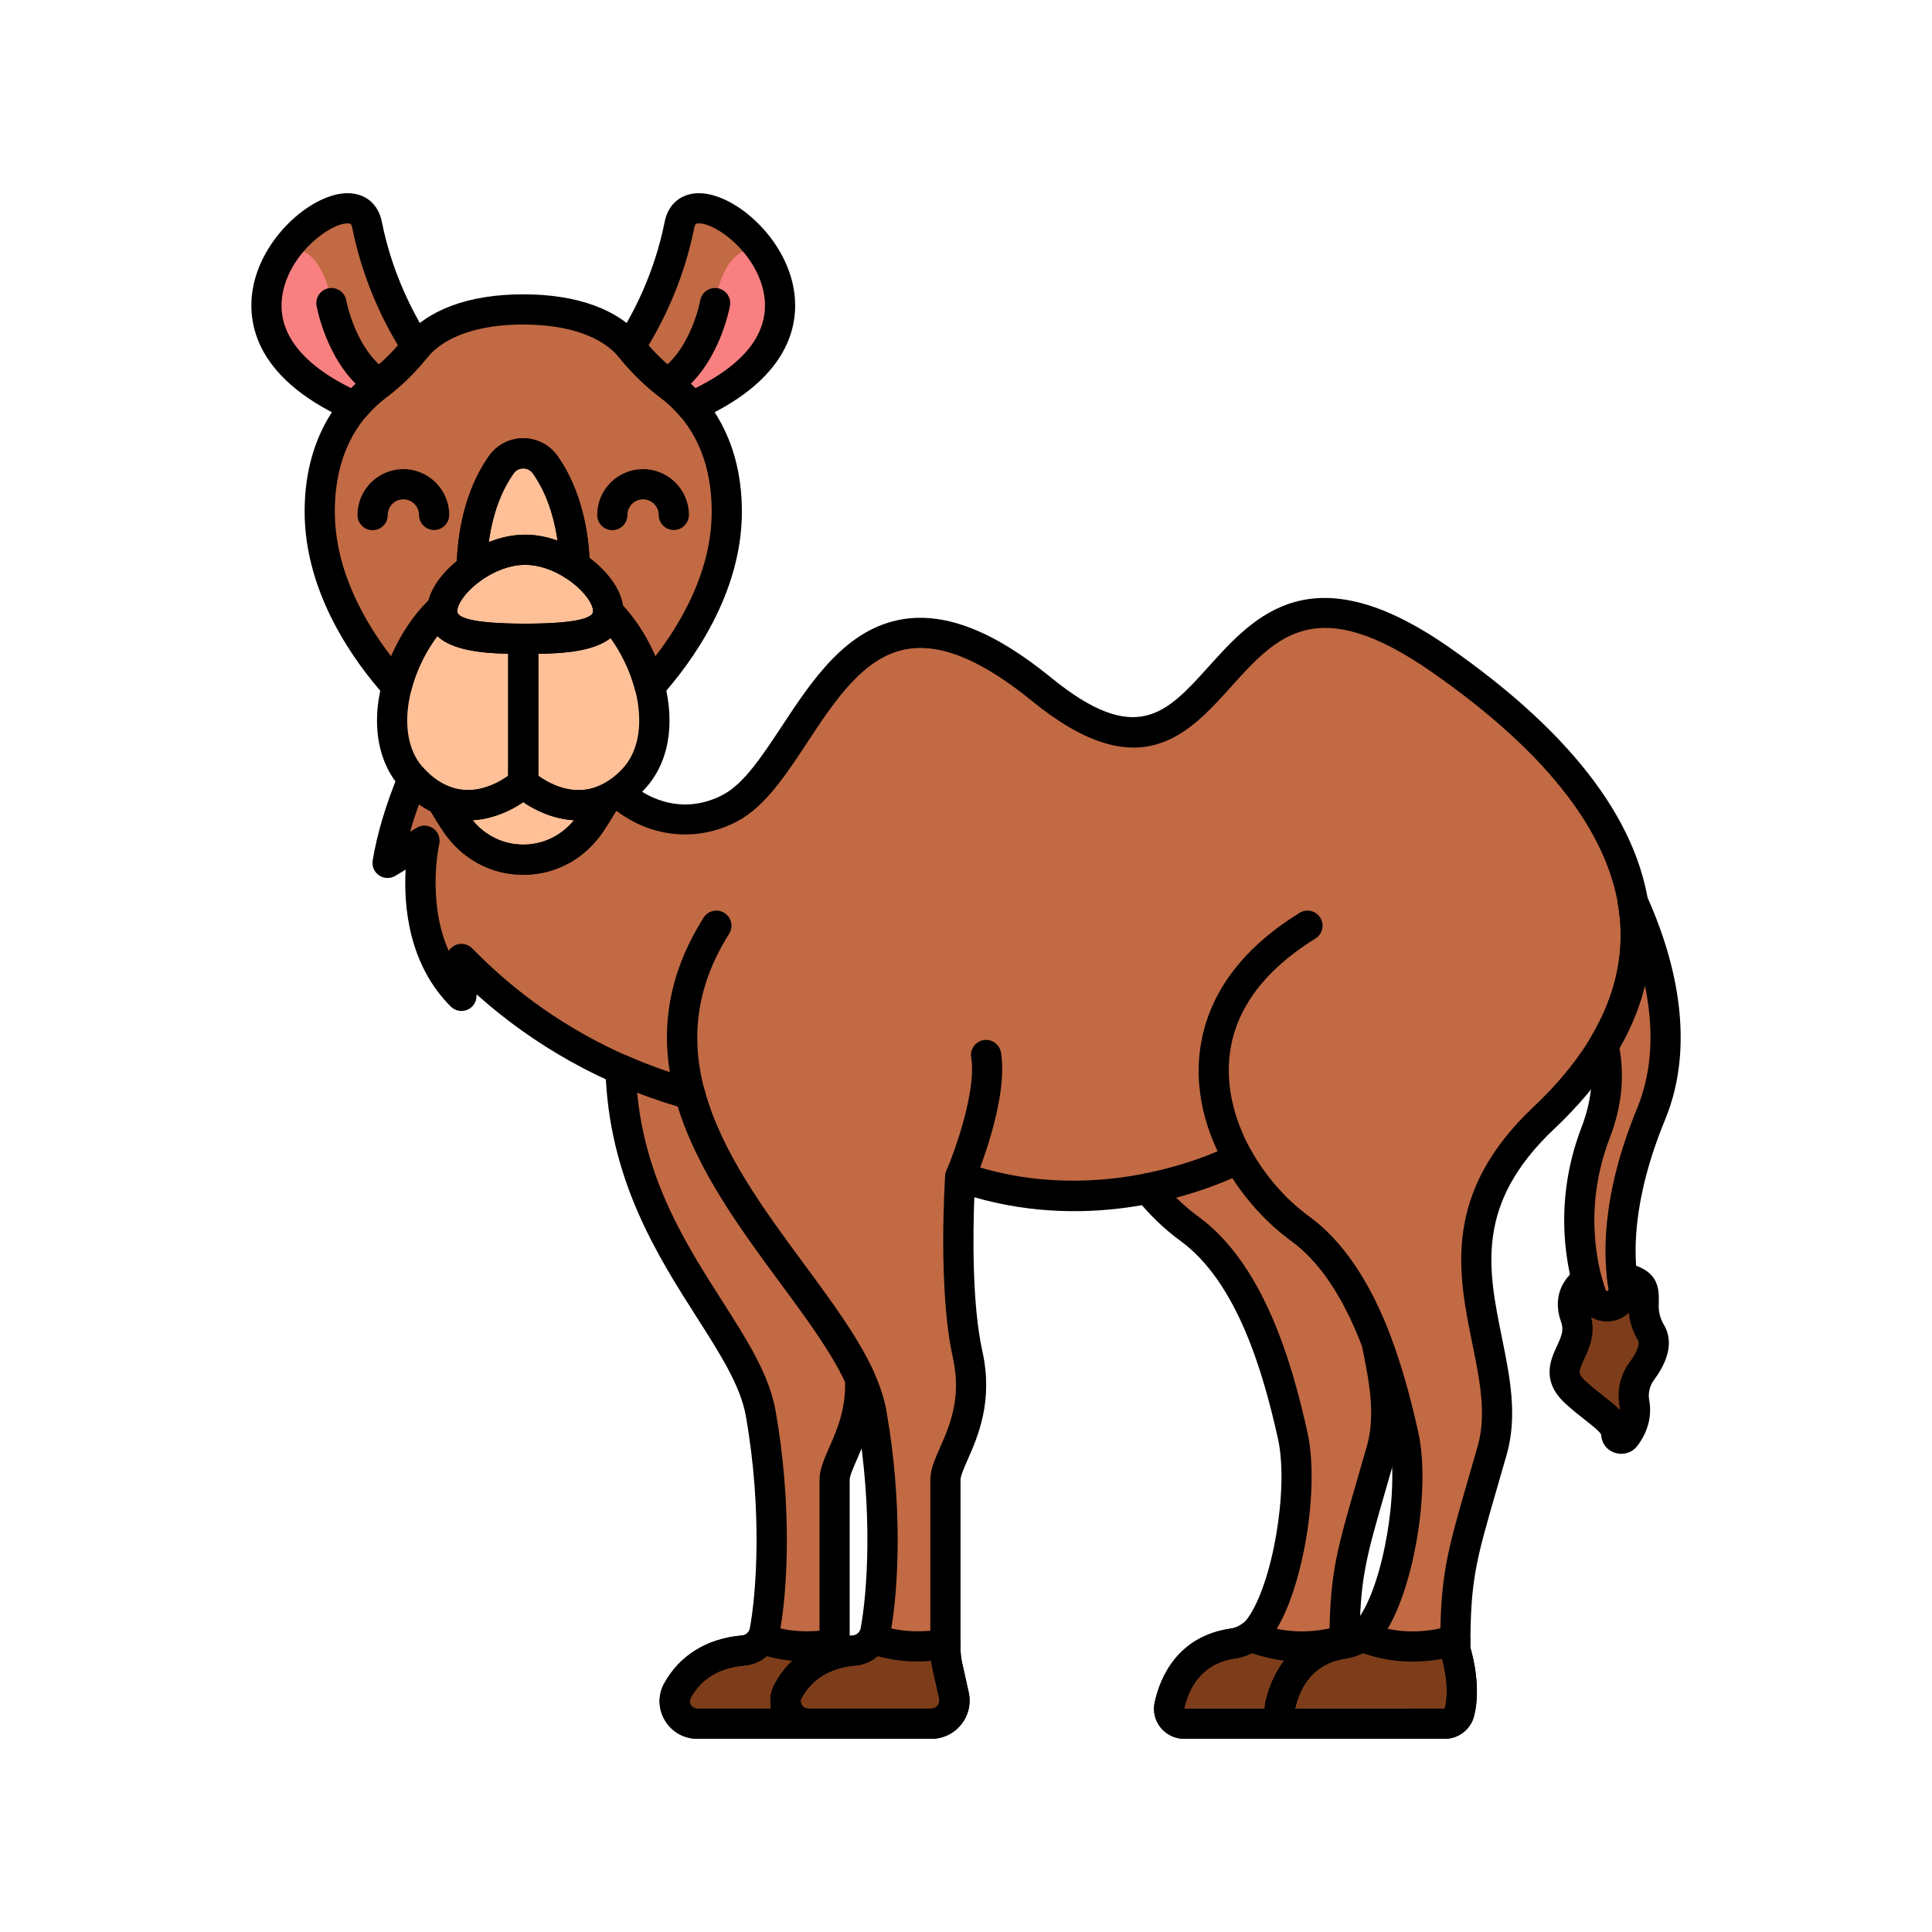 <svg enable-background="new 0 0 512 512" height="100" viewBox="-32 -32 320 320" width="100" xmlns="http://www.w3.org/2000/svg"><path d="m30.418 31.877c2.382-1.787 4.494-3.875 6.363-6.178.071-.087.162-.162.235-.248-2.524-3.912-6.384-11.02-8.225-20.228-2.267-11.333-35.003 15.436-2.019 30.11 1.244-1.471 2.521-2.612 3.646-3.456z" fill="#c16a44"/><path d="m80.544 5.224c-1.842 9.208-5.701 16.316-8.225 20.228.074.086.164.16.235.248 1.869 2.303 3.981 4.391 6.363 6.178 1.125.844 2.401 1.984 3.646 3.457 32.984-14.676.248-41.444-2.019-30.111z" fill="#c16a44"/><path d="m93.85 9.154c-6.273-.651-7.407 9.046-7.407 9.046s-1.617 9.174-7.906 13.348l-.005.019c.131.101.254.211.386.31 1.125.844 2.401 1.984 3.646 3.457 17.588-7.825 16.488-19.088 11.286-26.18z" fill="#f98080"/><path d="m15.485 9.154c6.273-.651 7.407 9.046 7.407 9.046s1.617 9.174 7.906 13.348l.005.019c-.131.101-.254.211-.386.31-1.125.844-2.401 1.984-3.646 3.457-17.588-7.825-16.488-19.088-11.286-26.18z" fill="#f98080"/><path d="m206.59 77.266c-40.387-28.148-33.044 31.82-66.088 4.895s-37.939 12.239-51.401 19.582c-6.919 3.774-14.153 1.723-18.728-2.485-.716.497-1.429.885-2.136 1.192 0 0 .001 0 .002-.001-.784 1.353-1.568 2.643-2.344 3.802-5.478 8.189-16.966 8.189-22.444 0-.775-1.159-1.559-2.446-2.342-3.797-1.539-.667-3.112-1.741-4.663-3.387-.027-.028-.046-.061-.072-.09-1.781 4.303-3.378 9.122-4.181 13.945l6.119-3.672s-3.672 15.91 6.119 25.701v-6.119l.874.874c10.256 10.256 22.999 17.673 36.982 21.527 5.611 20.638 27.49 38.259 30.067 52.865 2.802 15.88 1.838 29.823.644 36.114-.327 1.726-1.769 3.017-3.52 3.163-6.61.552-9.609 4.245-10.935 6.693-1.328 2.452.525 5.431 3.314 5.431h20.401c2.454 0 4.276-2.272 3.744-4.667l-1.086-4.885c-.216-.972-.325-1.965-.325-2.96v-27.874c0-3.672 6.119-9.791 3.672-20.805-2.448-11.015-1.224-29.372-1.224-29.372 24.477 8.567 46.057-3.055 46.057-3.055 2.655 4.728 6.345 8.79 10.24 11.622 10.19 7.411 14.686 23.253 17.134 34.268 1.966 8.848-.927 25.594-5.511 31.839-1.037 1.413-2.602 2.352-4.338 2.598-7.36 1.046-9.776 6.684-10.569 10.274-.343 1.553.848 3.019 2.439 3.019h24.812c1.143 0 2.143-.777 2.425-1.884 1.196-4.694-.691-10.354-.691-10.354 0-13.462 1.224-15.91 6.119-33.044 4.683-16.39-13.462-34.268 8.567-55.073s23.254-47.732-17.133-75.88z" fill="#c16a44"/><path d="m238.441 117.324c1.461 8.38-.39 16.375-4.854 23.819.884 3.939.874 8.807-1.296 14.45-4.728 12.294-2.149 22.761-.733 26.884.386 1.124 1.437 1.877 2.625 1.877 1.744 0 3.035-1.583 2.721-3.298-.858-4.692-1.279-14.328 4.566-28.522 5.116-12.429 1.064-26.162-3.029-35.21z" fill="#c16a44"/><path d="m236.677 179.557c.069.54.144 1.048.226 1.498.314 1.715-.978 3.298-2.721 3.298-1.188 0-2.239-.753-2.625-1.877-.223-.648-.473-1.469-.72-2.412-.607.372-1.142.846-1.542 1.442-.736 1.097-1.099 2.6-.374 4.606 1.933 5.347-4.832 8.02 0 12.476 3.623 3.341 6.703 4.678 6.795 7.016.027.699 1.06.948 1.491.373 1.034-1.381 1.911-3.288 1.502-5.549-.339-1.874.074-3.78 1.238-5.348 1.382-1.861 2.664-4.364 1.537-6.294-3.163-5.42 1.505-7.779-4.807-9.229z" fill="#7d3d1a"/><path d="m78.918 31.877c-2.382-1.787-4.494-3.875-6.363-6.178-3.36-4.14-9.552-6.45-17.887-6.45s-14.527 2.31-17.887 6.45c-1.869 2.303-3.981 4.391-6.363 6.178-3.84 2.881-9.462 9.106-9.462 20.858 0 13.01 8.262 23.981 12.744 28.977 1.292-5.007 4.125-9.845 7.581-13.016-.025.186-.055.374-.055.554 0-2.249 2.01-4.989 4.893-7.064.185-8.615 2.674-14.058 4.922-17.228 1.77-2.496 5.482-2.496 7.252 0 2.209 3.115 4.647 8.426 4.908 16.779 3.228 2.115 5.538 5.098 5.538 7.513 0 .034-.01.063-.01.096 3.15 3.164 5.689 7.698 6.895 12.378 4.479-4.99 12.756-15.968 12.756-28.989 0-11.751-5.622-17.976-9.462-20.858z" fill="#c16a44"/><path d="m180.053 250.481c.793-3.589 3.209-9.228 10.569-10.274.021-.003.04-.012.061-.015.066-12.533 1.354-15.306 6.116-31.975 1.652-5.783.463-11.753-.802-17.969-2.789-7.358-6.77-14.461-12.661-18.746-3.895-2.833-7.585-6.894-10.24-11.622 0 0-5.893 3.167-15.003 4.975 2.078 2.607 4.441 4.869 6.885 6.647 10.19 7.411 14.686 23.253 17.134 34.268 1.966 8.848-.927 25.594-5.511 31.839-1.037 1.413-2.602 2.352-4.338 2.598-7.36 1.046-9.776 6.684-10.569 10.274-.343 1.553.848 3.019 2.439 3.019h18.358c-1.59 0-2.781-1.466-2.438-3.019z" fill="#c16a44"/><path d="m98.544 248.069c1.603-2.961 4.241-5.126 7.743-6.122h.001c-.023-.32-.053-.639-.053-.96v-27.874c0-3.205 4.662-8.279 4.217-16.845-.001-.002-.002-.005-.004-.007-6.073-13.376-23.285-29.09-28.162-47.027-3.944-1.087-7.785-2.467-11.504-4.105.812 28.193 20.689 42.663 23.214 56.971 2.802 15.88 1.838 29.823.644 36.114-.327 1.726-1.769 3.017-3.52 3.163-6.61.552-9.609 4.245-10.935 6.693-1.328 2.452.525 5.431 3.314 5.431h18.358c-2.788-.001-4.641-2.98-3.313-5.432z" fill="#c16a44"/><path d="m126.003 248.832-1.086-4.885c-.216-.972-.325-1.965-.325-2.96v-.737c-5.092.985-9.261.177-12.054-.809-.629 1.083-1.758 1.825-3.059 1.934-6.61.552-9.609 4.245-10.935 6.693-1.328 2.452.525 5.431 3.314 5.431h20.401c2.453.001 4.276-2.271 3.744-4.667z" fill="#7d3d1a"/><path d="m209.728 251.615c1.196-4.694-.691-10.354-.691-10.354 0-.555.003-1.086.007-1.605-6.942 2.06-12.463.672-15.575-.62-.842.6-1.805 1.023-2.848 1.171-7.36 1.046-9.776 6.684-10.569 10.274-.343 1.553.848 3.019 2.439 3.019h24.812c1.144 0 2.143-.777 2.425-1.885z" fill="#7d3d1a"/><g fill="#ffc097"><path d="m68.729 69.347c-.112 4.127-7.097 4.452-13.746 4.452-.105 0-.21-.001-.315-.001v23.899s9.464 8.664 18.222-.63c6.803-7.219 2.758-20.771-4.161-27.72z"/><path d="m41.226 69.25c0-.18.03-.368.055-.554-7.324 6.721-11.857 20.921-4.836 28.371 8.759 9.294 18.222.63 18.222.63v-23.899c-6.607-.011-13.441-.391-13.441-4.548z"/><path d="m68.739 69.25c0-4.223-7.053-10.196-13.757-10.196s-13.756 5.973-13.756 10.196 7.053 4.549 13.757 4.549 13.756-.326 13.756-4.549z"/><path d="m54.983 59.054c2.871 0 5.801 1.099 8.219 2.683-.261-8.354-2.699-13.665-4.908-16.779-1.77-2.496-5.482-2.496-7.252 0-2.248 3.17-4.737 8.613-4.922 17.228 2.53-1.82 5.73-3.132 8.863-3.132z"/><path d="m54.668 97.697s-6.409 5.858-13.559 2.757c.783 1.351 1.567 2.639 2.342 3.798 5.479 8.189 16.966 8.189 22.444 0 .776-1.16 1.561-2.449 2.344-3.803-7.155 3.112-13.571-2.752-13.571-2.752z"/></g><path d="m98.544 248.069c1.09-2.013 3.316-4.863 7.744-6.122-.023-.32-.053-.639-.053-.96v-.737c-5.092.985-9.261.177-12.054-.809-.629 1.083-1.758 1.825-3.059 1.934-6.61.552-9.609 4.245-10.935 6.693-1.328 2.452.525 5.431 3.314 5.431h18.358c-2.79.001-4.643-2.978-3.315-5.43z" fill="#7d3d1a"/><path d="m180.053 250.481c.793-3.589 3.209-9.228 10.569-10.274.021-.003.041-.01.062-.013.001-.177.001-.364.002-.538-6.942 2.06-12.463.672-15.575-.62-.842.6-1.805 1.023-2.848 1.171-7.36 1.046-9.776 6.684-10.569 10.274-.343 1.553.848 3.019 2.439 3.019h18.358c-1.59 0-2.781-1.466-2.438-3.019z" fill="#7d3d1a"/><path d="m173.099 162.38c-.874 0-1.723-.459-2.182-1.275-2.732-4.866-5.616-12.481-3.832-21.123 1.692-8.2 7.129-15.192 16.16-20.783 1.173-.724 2.714-.364 3.441.811.727 1.174.364 2.714-.811 3.441-20.34 12.592-14.188 28.815-10.6 35.205.676 1.204.248 2.729-.955 3.404-.386.217-.806.32-1.221.32z"/><path d="m82.285 151.734c-1.1 0-2.108-.732-2.411-1.845-2.874-10.569-1.348-20.349 4.664-29.897.736-1.169 2.279-1.521 3.448-.783 1.168.735 1.519 2.278.784 3.447-5.225 8.299-6.556 16.777-4.07 25.921.362 1.333-.424 2.706-1.757 3.068-.22.06-.441.089-.658.089z"/><path d="m207.304 256h-24.812c-1.524 0-2.945-.681-3.899-1.868-.95-1.183-1.308-2.71-.981-4.19.887-4.015 3.711-10.938 12.659-12.21 1.063-.15 2.037-.734 2.674-1.602 4.201-5.723 6.91-21.606 5.086-29.818-2.394-10.77-6.674-25.886-16.164-32.788-3.726-2.709-7.123-6.351-9.737-10.408-5.902 2.622-23.063 8.854-42.751 3.188-.219 5.672-.416 17.622 1.326 25.462 1.842 8.289-.726 14.131-2.425 17.997-.583 1.327-1.187 2.701-1.187 3.351v27.874c0 .812.089 1.626.265 2.418l1.085 4.885c.419 1.886-.033 3.831-1.242 5.339-1.209 1.507-3.01 2.371-4.942 2.371h-20.401c-2.224 0-4.233-1.145-5.375-3.061-1.121-1.883-1.172-4.147-.137-6.061 2.528-4.67 7.118-7.51 12.925-7.995.632-.053 1.155-.521 1.272-1.138 1.07-5.644 2.138-19.411-.65-35.213-1.135-6.435-6.739-14.031-12.673-22.073-6.431-8.716-13.684-18.548-16.949-29.201-12.351-3.622-23.77-9.991-33.34-18.571v.264c0 1.011-.609 1.923-1.543 2.31-.933.386-2.009.173-2.725-.542-7.044-7.044-7.81-16.728-7.474-22.68l-1.71 1.026c-.836.503-1.887.471-2.693-.077-.806-.549-1.22-1.516-1.059-2.478.743-4.457 2.202-9.332 4.337-14.489.326-.786 1.029-1.354 1.866-1.504.838-.155 1.694.135 2.273.757.036.038.082.092.125.146 1.196 1.252 2.463 2.172 3.774 2.74.491.213.901.577 1.169 1.04.837 1.444 1.575 2.643 2.257 3.662 2.139 3.197 5.472 5.031 9.144 5.031s7.005-1.834 9.145-5.032c.674-1.008 1.4-2.185 2.218-3.597.195-.362.48-.678.837-.909.125-.082.258-.152.395-.21.593-.26 1.142-.568 1.68-.941.961-.667 2.257-.579 3.118.214 3.553 3.267 9.579 5.543 15.838 2.131 3.381-1.845 6.41-6.439 9.618-11.304 5.026-7.623 10.722-16.263 20.161-17.709 7.085-1.091 15.066 2.082 24.399 9.687 14.109 11.497 19.139 5.918 26.101-1.807 7.635-8.474 17.139-19.022 39.838-3.201 20.98 14.622 32.195 29.815 33.334 45.156.9 12.13-4.454 23.769-15.913 34.591-13.18 12.447-10.988 23.222-8.668 34.628 1.289 6.34 2.622 12.895.787 19.314-.572 2.005-1.095 3.809-1.571 5.453-3.558 12.282-4.433 15.303-4.451 26.528.443 1.501 1.79 6.728.614 11.347-.566 2.218-2.559 3.767-4.848 3.767zm-34.21-98.619c.876 0 1.725.46 2.183 1.274 2.384 4.245 5.769 8.089 9.531 10.825 10.86 7.898 15.533 24.184 18.104 35.747 2.137 9.616-.915 27.021-5.936 33.86-1.427 1.945-3.615 3.256-6.003 3.595-5.663.805-7.736 4.978-8.479 8.337l24.81-.02c.996-3.906-.623-8.901-.64-8.952-.083-.252-.127-.521-.127-.786 0-12.245 1.078-15.966 4.648-28.295.476-1.64.996-3.438 1.566-5.436 1.5-5.247.344-10.929-.88-16.944-2.374-11.674-5.064-24.904 10.135-39.26 10.312-9.739 15.144-20.03 14.36-30.586-1.021-13.767-11.521-27.704-31.207-41.425-19.077-13.297-25.651-5.999-33.265 2.447-7.112 7.893-15.175 16.839-32.973 2.336-8.175-6.661-14.874-9.485-20.483-8.621-7.244 1.11-12.074 8.435-16.744 15.519-3.56 5.399-6.923 10.5-11.397 12.94-6.52 3.555-14.245 2.883-20.165-1.623-.042.022-.084.044-.126.064-.731 1.243-1.4 2.315-2.034 3.263-3.083 4.608-7.931 7.252-13.3 7.252s-10.217-2.644-13.3-7.251c-.631-.943-1.299-2.014-2.032-3.258-.66-.334-1.306-.725-1.935-1.169-.565 1.554-1.058 3.072-1.479 4.549l1.097-.658c.86-.516 1.944-.468 2.756.121.812.59 1.192 1.607.966 2.585-.026.113-2.078 9.493 1.575 17.676.27-.424.667-.766 1.152-.966.933-.386 2.009-.173 2.724.542l.874.874c9.932 9.932 22.339 17.153 35.878 20.885.852.234 1.517.901 1.749 1.754 2.794 10.278 9.784 19.752 16.544 28.915 6.291 8.527 12.233 16.582 13.573 24.172 2.725 15.44 2.047 29.589.639 37.014-.533 2.815-2.905 4.949-5.767 5.188-4.188.351-7.198 2.165-8.945 5.394-.262.483-.09.909.035 1.12.111.187.438.62 1.08.62h20.401c.557 0 .892-.313 1.042-.5s.383-.581.262-1.125l-1.085-4.886c-.255-1.147-.384-2.326-.384-3.502v-27.874c0-1.7.746-3.397 1.61-5.362 1.607-3.658 3.608-8.21 2.121-14.901-2.497-11.235-1.329-29.316-1.278-30.08.052-.779.465-1.489 1.117-1.92.652-.43 1.468-.533 2.204-.273 23.089 8.08 43.842-2.788 44.048-2.899.376-.2.78-.296 1.18-.296zm-134.834-62.034c.003.004.006.007.009.01-.003-.003-.006-.006-.009-.01z"/><path d="m127.039 165.436c-.328 0-.662-.064-.983-.202-1.269-.543-1.857-2.013-1.314-3.282 1.451-3.391 5.018-13.38 4.116-18.799-.227-1.362.693-2.65 2.055-2.877 1.361-.231 2.65.692 2.877 2.055 1.329 7.975-4.215 21.038-4.451 21.59-.407.947-1.33 1.515-2.3 1.515z"/><path d="m234.183 186.853c-2.251 0-4.256-1.432-4.989-3.563-1.452-4.226-4.284-15.469.764-28.595 1.723-4.478 2.123-8.853 1.19-13.004-.141-.626-.035-1.283.296-1.834 4.312-7.19 5.838-14.627 4.534-22.104-.216-1.241.523-2.448 1.728-2.819 1.197-.371 2.494.211 3.013 1.359 4.39 9.701 8.483 24.029 3.063 37.191-5.649 13.72-5.193 22.881-4.419 27.121.286 1.557-.13 3.145-1.139 4.355-1.002 1.203-2.475 1.893-4.041 1.893zm2.045-45.272c.885 4.829.347 9.84-1.604 14.908-4.457 11.593-1.976 21.467-.701 25.174.039.115.142.189.261.189.033 0 .123 0 .199-.092.06-.071.08-.157.062-.255-.874-4.781-1.423-15.024 4.714-29.926 2.754-6.688 2.642-13.85 1.282-20.403-.856 3.515-2.261 6.988-4.213 10.405z"/><path d="m236.536 208.795c-.341 0-.685-.051-1.022-.156-1.341-.417-2.241-1.57-2.295-2.938-.017-.429-1.568-1.643-2.596-2.446-1.011-.791-2.158-1.688-3.396-2.829-4.026-3.713-2.362-7.293-1.368-9.432.779-1.677 1.196-2.69.711-4.032-1.142-3.16-.276-5.469.65-6.849.576-.859 1.354-1.594 2.309-2.18.674-.416 1.505-.485 2.24-.188.734.295 1.285.92 1.485 1.686.269 1.022.511 1.778.667 2.232.039.116.142.19.261.19.033 0 .123 0 .199-.092.06-.071.08-.157.062-.255-.09-.491-.172-1.047-.247-1.635-.103-.811.197-1.62.803-2.168.606-.549 1.441-.767 2.237-.583 4.715 1.083 5.604 3.242 5.511 6.373-.036 1.222-.07 2.375.896 4.03 1.009 1.729 1.536 4.701-1.689 9.045-.727.979-1.006 2.191-.785 3.412.465 2.571-.213 5.162-1.962 7.495-.632.845-1.631 1.32-2.671 1.32zm-4.994-22.652c.727 2.924-.346 5.231-1.148 6.958-.949 2.042-1.12 2.41.223 3.648 1.089 1.004 2.151 1.834 3.088 2.567.957.749 1.862 1.456 2.606 2.216-.001-.222-.021-.441-.061-.661-.47-2.596.131-5.182 1.69-7.283 1.336-1.799 1.659-3.076 1.386-3.543-1.041-1.782-1.414-3.337-1.537-4.621-.97.914-2.253 1.429-3.606 1.429-.95 0-1.856-.255-2.641-.71z"/><path d="m75.624 84.225c-.197 0-.396-.023-.593-.071-.896-.219-1.598-.912-1.828-1.805-1.081-4.194-3.416-8.396-6.245-11.238-.484-.486-.747-1.149-.728-1.835.001-.035.003-.075.006-.116-.073-1.249-1.611-3.5-4.405-5.331-.682-.446-1.103-1.198-1.128-2.013-.247-7.9-2.556-12.741-4.449-15.411-.369-.521-.947-.818-1.586-.818-.64 0-1.218.298-1.587.818-1.938 2.734-4.287 7.702-4.461 15.836-.017.785-.402 1.517-1.039 1.976-2.241 1.612-3.536 3.437-3.802 4.613-.003.066-.01.133-.019.2-.02.139-.029.196-.033.249 0 .02-.001.039-.001.06-.022 1.157-.831 2.108-1.914 2.364-2.589 2.823-4.671 6.687-5.69 10.635-.23.893-.933 1.585-1.828 1.804-.896.219-1.839-.073-2.454-.76-4.999-5.572-13.384-16.962-13.384-30.647 0-13.058 6.554-19.926 10.461-22.857 2.127-1.597 4.12-3.532 5.922-5.754 3.915-4.824 10.771-7.374 19.829-7.374 9.056 0 15.913 2.55 19.828 7.374 1.803 2.222 3.796 4.157 5.922 5.753 3.907 2.933 10.461 9.801 10.461 22.858 0 13.692-8.393 25.086-13.396 30.659-.479.536-1.159.831-1.859.831zm-4.456-15.945c2.177 2.365 4.032 5.289 5.377 8.434 4.31-5.585 9.334-14.195 9.334-23.979 0-10.338-4.602-15.962-8.462-18.858-2.454-1.842-4.743-4.063-6.804-6.603-2.891-3.562-8.554-5.524-15.945-5.524-7.392 0-13.055 1.962-15.946 5.524-2.061 2.54-4.35 4.761-6.804 6.603-3.86 2.896-8.462 8.521-8.462 18.858 0 9.78 5.023 18.39 9.33 23.973 1.518-3.523 3.684-6.788 6.19-9.268.598-2.223 2.246-4.528 4.686-6.519.407-8.701 3.099-14.248 5.34-17.41 1.3-1.832 3.418-2.926 5.666-2.926 2.248 0 4.366 1.094 5.665 2.926 2.184 3.081 4.822 8.469 5.311 16.89 2.599 1.958 5.078 4.81 5.524 7.879z"/><path d="m82.564 37.834c-.72 0-1.424-.311-1.911-.887-.982-1.163-2.071-2.196-3.237-3.071-2.434-1.826-4.706-4.027-6.754-6.541-.094-.095-.17-.174-.24-.256-.721-.84-.803-2.054-.203-2.983 2.646-4.1 6.16-10.787 7.874-19.362.588-2.94 2.694-4.71 5.634-4.733h.054c5.57 0 13.724 6.735 15.549 15.16 1.14 5.264.609 15.18-15.751 22.458-.327.145-.673.215-1.015.215zm-7.15-12.623c1.555 1.772 3.233 3.337 5.004 4.666.965.725 1.886 1.533 2.752 2.414 8.733-4.294 12.626-9.827 11.273-16.072-1.408-6.504-7.828-11.219-10.656-11.219-.007 0-.013 0-.02 0-.467.004-.636.039-.771.714-1.661 8.305-4.867 14.98-7.582 19.497zm-4.72 2.155h.01z"/><path d="m26.771 37.834c-.342 0-.688-.07-1.015-.216-16.36-7.278-16.89-17.194-15.751-22.458 1.825-8.424 9.979-15.16 15.549-15.16h.054c2.94.023 5.046 1.793 5.634 4.733 1.714 8.575 5.229 15.263 7.874 19.362.6.93.518 2.144-.203 2.983-.076.088-.157.173-.241.256-2.045 2.512-4.318 4.714-6.754 6.541-1.166.876-2.255 1.909-3.237 3.071-.485.577-1.19.888-1.91.888zm-1.222-32.834c-2.829 0-9.248 4.715-10.657 11.219-1.353 6.245 2.541 11.778 11.273 16.072.865-.881 1.786-1.688 2.75-2.413 0 0 0 0 .001-.001 1.772-1.329 3.451-2.895 5.005-4.666-2.714-4.517-5.921-11.192-7.582-19.497-.134-.675-.303-.71-.77-.714-.007 0-.014 0-.02 0z"/><path d="m78.539 34.048c-.81 0-1.604-.393-2.085-1.118-.764-1.15-.45-2.701.701-3.465 5.296-3.514 6.812-11.622 6.828-11.703.245-1.357 1.546-2.263 2.899-2.021 1.357.242 2.263 1.535 2.023 2.894-.074.417-1.885 10.284-8.986 14.996-.425.282-.905.417-1.38.417z"/><path d="m30.796 34.048c-.475 0-.955-.135-1.38-.417-7.101-4.712-8.912-14.579-8.986-14.997-.24-1.359.668-2.656 2.028-2.896 1.362-.241 2.654.666 2.895 2.023.015.081 1.531 8.189 6.827 11.703 1.15.764 1.464 2.314.701 3.465-.48.726-1.275 1.119-2.085 1.119z"/><path d="m29.716 55.815c-1.377 0-2.496-1.114-2.5-2.492-.013-4.188 3.382-7.604 7.569-7.617h.024c4.176 0 7.58 3.39 7.593 7.568.004 1.381-1.111 2.504-2.492 2.508-.002 0-.005 0-.008 0-1.377 0-2.496-1.114-2.5-2.492-.004-1.427-1.167-2.584-2.593-2.584-.003 0-.005 0-.008 0-.692.002-1.342.274-1.831.766s-.756 1.144-.754 1.836c.004 1.381-1.111 2.504-2.492 2.508-.003-.001-.006-.001-.008-.001z"/><path d="m69.417 55.815c-1.377 0-2.496-1.114-2.5-2.492-.007-2.027.777-3.938 2.207-5.376s3.334-2.235 5.362-2.241h.024c4.176 0 7.58 3.39 7.593 7.568.004 1.38-1.111 2.503-2.492 2.508-.003 0-.006 0-.008 0-1.377 0-2.496-1.114-2.5-2.492-.005-1.427-1.167-2.584-2.593-2.584-.003 0-.005 0-.008 0-.692.002-1.343.274-1.831.766s-.756 1.143-.753 1.836c.004 1.38-1.111 2.503-2.492 2.508-.003-.001-.006-.001-.009-.001z"/><path d="m182.492 256h-18.358c-1.524 0-2.946-.682-3.9-1.869-.949-1.184-1.307-2.71-.979-4.19.887-4.014 3.711-10.938 12.659-12.209 1.063-.15 2.037-.734 2.674-1.602 4.201-5.723 6.91-21.606 5.086-29.818-2.394-10.77-6.674-25.886-16.164-32.788-2.648-1.926-5.196-4.384-7.37-7.109-.544-.683-.692-1.599-.393-2.418s1.005-1.423 1.86-1.593c8.589-1.706 14.254-4.697 14.31-4.728 1.199-.642 2.693-.206 3.36.979 2.384 4.245 5.769 8.089 9.531 10.825 5.488 3.992 10.04 10.682 13.527 19.882.048.126.085.255.112.388 1.273 6.26 2.59 12.733.756 19.154-.57 1.995-1.091 3.792-1.565 5.43-3.467 11.968-4.398 15.185-4.455 25.872-.006 1.168-.818 2.166-1.939 2.423-.089.021-.186.041-.268.053-5.654.804-7.731 4.963-8.478 8.318 1.331.003 2.417 1.046 2.49 2.358.003.051.005.102.005.152 0 1.382-1.12 2.49-2.501 2.49zm-19.716-89.662c1.175 1.165 2.412 2.225 3.674 3.142 10.86 7.9 15.533 24.186 18.104 35.748 2.137 9.616-.915 27.021-5.936 33.86-1.427 1.945-3.615 3.256-6.003 3.595-5.663.805-7.736 4.978-8.479 8.337l13.356-.014c.001-.354.04-.71.118-1.064.815-3.688 3.265-9.83 10.595-11.792.178-9.842 1.32-13.783 4.629-25.207.474-1.633.992-3.423 1.561-5.411 1.481-5.188.384-10.726-.808-16.585-3.126-8.177-7.068-14.038-11.722-17.423-3.728-2.711-7.127-6.354-9.742-10.415-1.963.864-5.186 2.13-9.347 3.229z"/><path d="m101.857 256h-18.357c-2.224 0-4.233-1.145-5.375-3.061-1.121-1.882-1.172-4.147-.137-6.061 2.526-4.67 7.117-7.51 12.924-7.995.632-.053 1.155-.521 1.272-1.138 1.07-5.644 2.138-19.411-.65-35.213-.88-4.986-4.239-10.252-8.129-16.35-6.505-10.198-14.601-22.89-15.122-40.982-.024-.857.392-1.667 1.103-2.146s1.619-.559 2.403-.214c3.65 1.607 7.405 2.947 11.162 3.983.852.235 1.516.901 1.748 1.754 2.791 10.266 9.783 19.748 16.544 28.918 4.592 6.227 8.929 12.108 11.481 17.731.006.012.011.024.017.037.121.276.191.572.207.874.313 6.02-1.618 10.414-3.027 13.624-.583 1.328-1.187 2.701-1.187 3.352v27.874c0 .192.017.385.031.577l.015.207c.083 1.181-.672 2.257-1.81 2.58-2.761.786-4.916 2.482-6.229 4.908-.262.483-.09.909.036 1.12.111.187.438.62 1.08.62 1.381 0 2.5 1.119 2.5 2.5s-1.119 2.501-2.5 2.501zm-28.333-107.035c1.409 14.64 8.12 25.159 14.097 34.529 4.177 6.549 7.784 12.204 8.837 18.17 2.725 15.44 2.047 29.589.639 37.014-.534 2.815-2.906 4.949-5.768 5.188-4.188.351-7.198 2.165-8.944 5.393-.262.484-.09.91.035 1.121.111.187.438.62 1.08.62h12.227c-.284-1.384-.079-2.832.619-4.121 1.659-3.062 4.19-5.346 7.389-6.684v-27.082c0-1.7.746-3.397 1.609-5.362 1.234-2.81 2.76-6.285 2.63-10.886-2.37-5.031-6.446-10.56-10.755-16.403-6.432-8.723-13.687-18.562-16.949-29.204-2.261-.664-4.516-1.432-6.746-2.293z"/><path d="m122.259 256h-20.401c-2.224 0-4.234-1.145-5.375-3.061-1.121-1.883-1.172-4.147-.137-6.061 2.528-4.67 7.118-7.51 12.925-7.995.461-.038.874-.3 1.106-.698.604-1.039 1.861-1.5 2.993-1.102 2.331.823 6.09 1.613 10.748.712.732-.146 1.49.051 2.066.525.576.476.909 1.183.909 1.929v.737c0 .812.089 1.626.265 2.418l1.085 4.885c.419 1.886-.034 3.831-1.242 5.339-1.209 1.508-3.011 2.372-4.942 2.372zm-8.898-13.685c-1.017.883-2.3 1.437-3.675 1.551-4.187.351-7.197 2.165-8.944 5.394-.262.483-.09.909.035 1.12.111.187.438.62 1.08.62h20.401c.557 0 .892-.313 1.042-.5s.383-.581.262-1.125v-.001l-1.085-4.885c-.102-.459-.184-.923-.246-1.39-3.538.306-6.563-.155-8.87-.784z"/><path d="m207.304 256h-24.812c-1.524 0-2.945-.681-3.899-1.868-.95-1.183-1.308-2.71-.981-4.19.887-4.015 3.711-10.938 12.659-12.21.598-.085 1.187-.331 1.749-.731.702-.5 1.612-.603 2.408-.273 2.986 1.239 7.822 2.338 13.906.533.759-.227 1.582-.078 2.216.4.633.478 1.003 1.227.995 2.02-.004.394-.007.794-.008 1.207.443 1.501 1.79 6.727.614 11.346-.565 2.217-2.558 3.766-4.847 3.766zm0-5 2.425.615-2.423-.617c.721-2.831.058-6.437-.433-8.246-5.434 1.02-9.945.19-13.158-.945-.873.447-1.791.74-2.74.875-5.665.806-7.738 4.979-8.48 8.338z"/><path d="m63.859 103.887c-4.605 0-8.659-2.312-10.879-4.346-.518-.474-.812-1.143-.812-1.844v-23.899c0-1.381 1.119-2.5 2.5-2.5l.315.001c9.738 0 11.227-1.266 11.247-2.021.027-.999.647-1.886 1.576-2.255.93-.368 1.99-.148 2.694.56 3.847 3.864 6.803 9.484 7.907 15.035 1.296 6.518-.017 12.259-3.698 16.164-3.561 3.779-7.364 5.105-10.85 5.105zm-6.691-7.38c2.199 1.613 8.16 4.938 13.903-1.154 4.82-5.114 2.937-14.997-1.939-21.683-2.787 2.217-7.836 2.564-11.964 2.619z"/><path d="m45.477 103.887c-3.487.001-7.289-1.325-10.851-5.104-2.905-3.083-4.346-7.311-4.168-12.226.254-7.005 3.924-14.923 9.132-19.702.776-.713 1.913-.861 2.847-.375.933.487 1.461 1.506 1.321 2.55-.018.133-.027.191-.032.242.027.761 1.512 2.011 10.945 2.026 1.379.002 2.496 1.121 2.496 2.5v23.899c0 .701-.294 1.37-.812 1.844-2.219 2.033-6.274 4.346-10.878 4.346zm-5.049-30.528c-2.898 3.843-4.808 8.845-4.972 13.378-.09 2.475.325 5.979 2.81 8.615 5.731 6.083 11.752 2.714 13.903 1.15v-20.224c-4.17-.08-9.175-.507-11.741-2.919z"/><path d="m54.983 76.299c-6.08 0-16.257 0-16.257-7.049 0-5.933 8.66-12.696 16.257-12.696 7.596 0 16.256 6.764 16.256 12.696 0 7.049-10.176 7.049-16.256 7.049zm0-14.745c-5.814 0-11.257 5.292-11.257 7.696 0 .935 1.953 2.049 11.257 2.049s11.256-1.114 11.256-2.049c0-2.404-5.442-7.696-11.256-7.696z"/><path d="m46.119 64.687c-.398 0-.797-.095-1.163-.287-.839-.441-1.356-1.319-1.336-2.267.202-9.4 3.038-15.314 5.382-18.621 1.3-1.832 3.418-2.926 5.666-2.926 2.248 0 4.366 1.094 5.665 2.926 2.291 3.231 5.081 9.003 5.367 18.147.029.932-.462 1.803-1.276 2.259-.813.454-1.812.423-2.593-.09-2.239-1.467-4.671-2.274-6.849-2.274-2.355 0-5.053.97-7.403 2.662-.433.311-.945.471-1.46.471zm8.549-19.101c-.64 0-1.218.298-1.587.818-1.555 2.194-3.374 5.825-4.123 11.375 3.767-1.509 7.55-1.615 11.383-.248-.771-5.424-2.563-8.979-4.086-11.127-.369-.52-.947-.818-1.587-.818z"/><path d="m54.673 112.894c-5.369 0-10.217-2.644-13.3-7.251-.743-1.11-1.537-2.397-2.428-3.935-.541-.935-.422-2.11.296-2.916.717-.806 1.871-1.06 2.862-.632 5.539 2.403 10.67-2.122 10.886-2.315.954-.857 2.411-.859 3.359.002.244.218 5.366 4.716 10.893 2.31.99-.431 2.145-.177 2.863.629.719.806.839 1.981.298 2.916-.889 1.536-1.684 2.825-2.43 3.94-3.082 4.608-7.93 7.252-13.299 7.252zm-8.414-9.048c2.129 2.587 5.137 4.048 8.414 4.048s6.283-1.46 8.413-4.047c-3.625-.211-6.647-1.821-8.417-3.014-1.77 1.19-4.789 2.8-8.41 3.013zm8.409-6.149h.01z"/><path d="m101.857 256h-18.357c-2.224 0-4.233-1.145-5.375-3.061-1.121-1.882-1.172-4.147-.137-6.061 2.526-4.67 7.117-7.51 12.924-7.995.461-.038.875-.3 1.107-.699.604-1.037 1.861-1.499 2.993-1.101 2.331.823 6.088 1.613 10.748.712.734-.146 1.49.051 2.066.525.576.476.909 1.183.909 1.929v.737c0 .192.017.385.031.577l.015.207c.083 1.181-.672 2.257-1.81 2.58-2.802.797-4.897 2.448-6.229 4.908-.262.483-.09.909.036 1.12.111.187.438.62 1.08.62 1.381 0 2.5 1.119 2.5 2.5s-1.12 2.502-2.501 2.502zm-6.854-13.685c-1.017.883-2.3 1.437-3.675 1.551-4.188.351-7.197 2.165-8.943 5.393-.262.484-.09.91.035 1.121.111.187.438.62 1.08.62h12.227c-.284-1.384-.079-2.832.618-4.121.64-1.182 1.572-2.536 2.908-3.795-1.599-.149-3.025-.435-4.25-.769zm3.54 5.754h.01z"/><path d="m182.492 256h-18.358c-1.524 0-2.946-.682-3.9-1.869-.949-1.184-1.307-2.711-.979-4.19.887-4.014 3.711-10.938 12.659-12.209.598-.085 1.187-.331 1.749-.731.702-.5 1.613-.603 2.408-.273 2.986 1.239 7.823 2.338 13.906.533.76-.225 1.584-.076 2.218.401.633.479 1.002 1.229.993 2.023l-.003.523c-.007 1.199-.861 2.218-2.026 2.441-.067.014-.141.026-.198.035-5.639.801-7.716 4.96-8.462 8.315 1.33.003 2.417 1.045 2.49 2.358.003.05.005.102.005.152-.001 1.383-1.121 2.491-2.502 2.491zm-7.135-14.193c-.873.446-1.79.74-2.74.875-5.665.806-7.738 4.979-8.48 8.338l13.356-.014c.001-.354.04-.71.118-1.064.429-1.94 1.311-4.562 3.117-6.895-2.052-.237-3.856-.705-5.371-1.24z"/></svg>